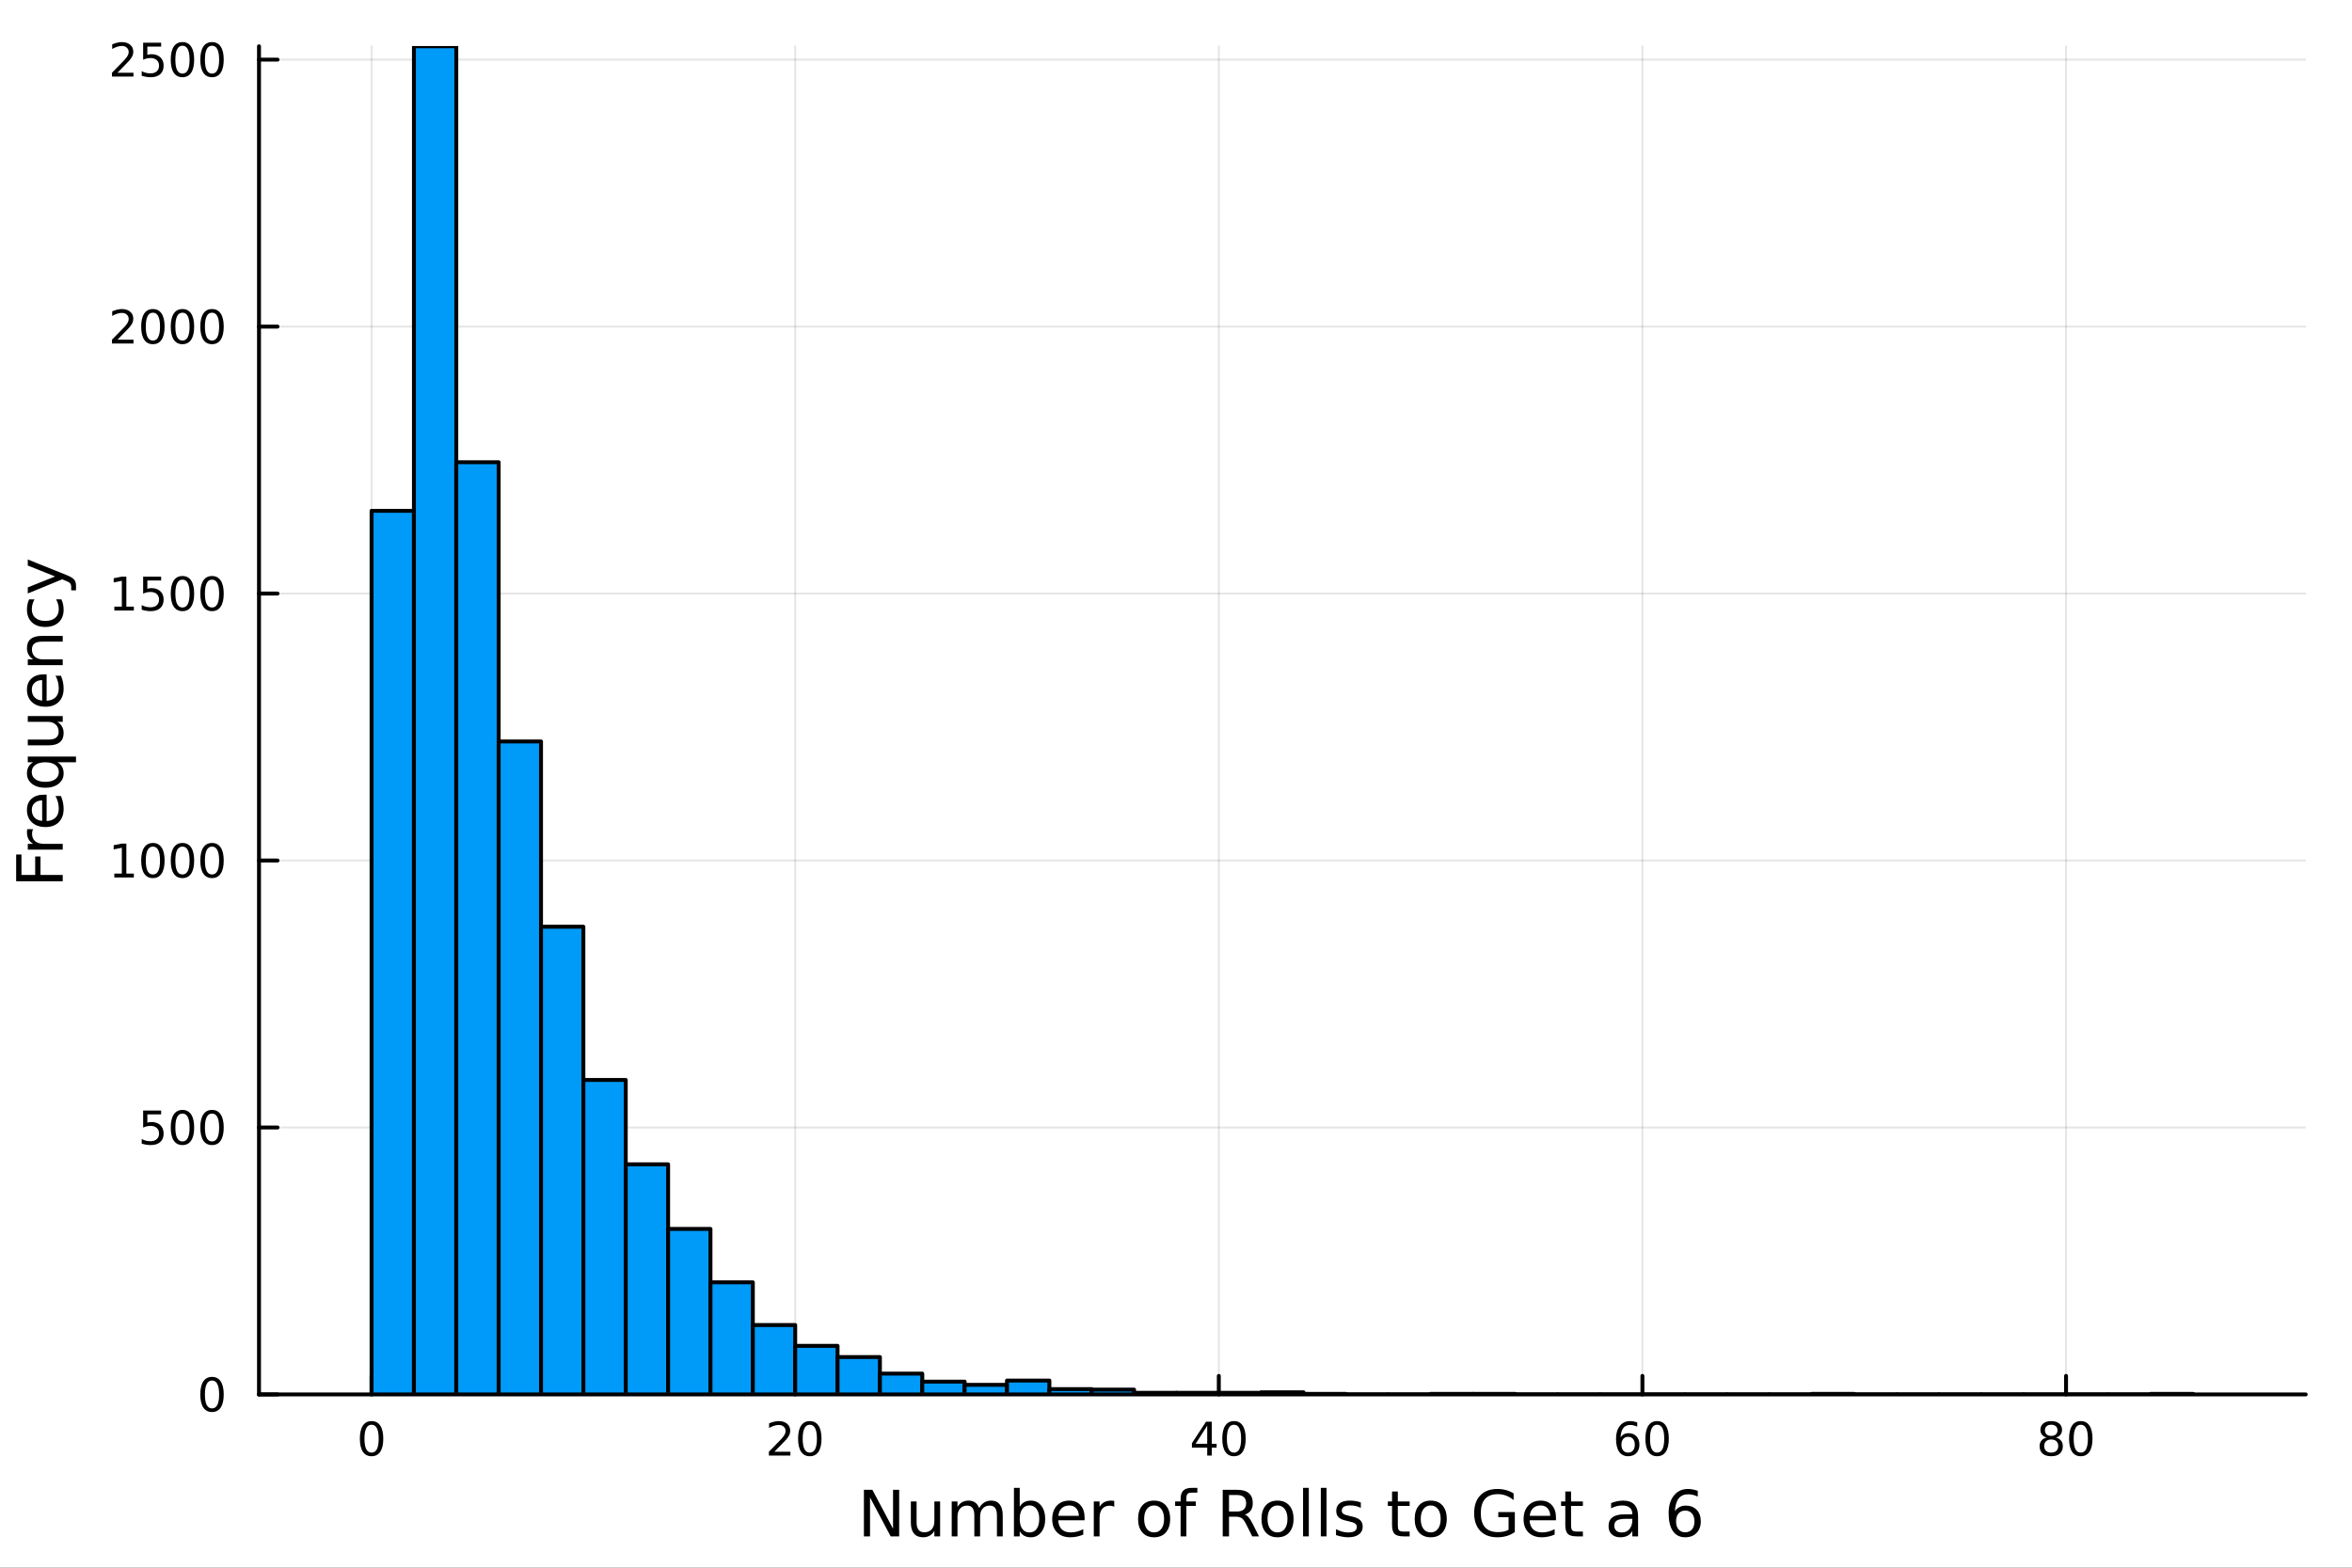 <?xml version="1.0" encoding="utf-8"?>
<svg xmlns="http://www.w3.org/2000/svg" xmlns:xlink="http://www.w3.org/1999/xlink" width="600" height="400" viewBox="0 0 2400 1600">
<rect x="0" y="0" width="2400" height="1600" fill="#333333" stroke="none"/>
<defs>
  <clipPath id="clip830">
    <rect x="0" y="0" width="2400" height="1600"/>
  </clipPath>
</defs>
<path clip-path="url(#clip830)" d="M0 1600 L2400 1600 L2400 0 L0 0  Z" fill="#ffffff" fill-rule="evenodd" fill-opacity="1"/>
<defs>
  <clipPath id="clip831">
    <rect x="480" y="0" width="1681" height="1600"/>
  </clipPath>
</defs>
<path clip-path="url(#clip830)" d="M264.287 1423.18 L2352.76 1423.18 L2352.76 47.244 L264.287 47.244  Z" fill="#ffffff" fill-rule="evenodd" fill-opacity="1"/>
<defs>
  <clipPath id="clip832">
    <rect x="264" y="47" width="2089" height="1377"/>
  </clipPath>
</defs>
<polyline clip-path="url(#clip832)" style="stroke:#000000; stroke-linecap:round; stroke-linejoin:round; stroke-width:2; stroke-opacity:0.1; fill:none" points="379.157,1423.18 379.157,47.244 "/>
<polyline clip-path="url(#clip832)" style="stroke:#000000; stroke-linecap:round; stroke-linejoin:round; stroke-width:2; stroke-opacity:0.1; fill:none" points="811.42,1423.18 811.42,47.244 "/>
<polyline clip-path="url(#clip832)" style="stroke:#000000; stroke-linecap:round; stroke-linejoin:round; stroke-width:2; stroke-opacity:0.1; fill:none" points="1243.68,1423.18 1243.68,47.244 "/>
<polyline clip-path="url(#clip832)" style="stroke:#000000; stroke-linecap:round; stroke-linejoin:round; stroke-width:2; stroke-opacity:0.1; fill:none" points="1675.94,1423.18 1675.94,47.244 "/>
<polyline clip-path="url(#clip832)" style="stroke:#000000; stroke-linecap:round; stroke-linejoin:round; stroke-width:2; stroke-opacity:0.1; fill:none" points="2108.21,1423.18 2108.21,47.244 "/>
<polyline clip-path="url(#clip832)" style="stroke:#000000; stroke-linecap:round; stroke-linejoin:round; stroke-width:2; stroke-opacity:0.1; fill:none" points="264.287,1423.18 2352.76,1423.18 "/>
<polyline clip-path="url(#clip832)" style="stroke:#000000; stroke-linecap:round; stroke-linejoin:round; stroke-width:2; stroke-opacity:0.1; fill:none" points="264.287,1150.72 2352.76,1150.72 "/>
<polyline clip-path="url(#clip832)" style="stroke:#000000; stroke-linecap:round; stroke-linejoin:round; stroke-width:2; stroke-opacity:0.1; fill:none" points="264.287,878.255 2352.76,878.255 "/>
<polyline clip-path="url(#clip832)" style="stroke:#000000; stroke-linecap:round; stroke-linejoin:round; stroke-width:2; stroke-opacity:0.1; fill:none" points="264.287,605.792 2352.76,605.792 "/>
<polyline clip-path="url(#clip832)" style="stroke:#000000; stroke-linecap:round; stroke-linejoin:round; stroke-width:2; stroke-opacity:0.1; fill:none" points="264.287,333.33 2352.76,333.33 "/>
<polyline clip-path="url(#clip832)" style="stroke:#000000; stroke-linecap:round; stroke-linejoin:round; stroke-width:2; stroke-opacity:0.1; fill:none" points="264.287,60.867 2352.76,60.867 "/>
<polyline clip-path="url(#clip830)" style="stroke:#000000; stroke-linecap:round; stroke-linejoin:round; stroke-width:4; stroke-opacity:1; fill:none" points="264.287,1423.18 2352.76,1423.18 "/>
<polyline clip-path="url(#clip830)" style="stroke:#000000; stroke-linecap:round; stroke-linejoin:round; stroke-width:4; stroke-opacity:1; fill:none" points="379.157,1423.18 379.157,1404.28 "/>
<polyline clip-path="url(#clip830)" style="stroke:#000000; stroke-linecap:round; stroke-linejoin:round; stroke-width:4; stroke-opacity:1; fill:none" points="811.42,1423.18 811.42,1404.28 "/>
<polyline clip-path="url(#clip830)" style="stroke:#000000; stroke-linecap:round; stroke-linejoin:round; stroke-width:4; stroke-opacity:1; fill:none" points="1243.68,1423.18 1243.68,1404.28 "/>
<polyline clip-path="url(#clip830)" style="stroke:#000000; stroke-linecap:round; stroke-linejoin:round; stroke-width:4; stroke-opacity:1; fill:none" points="1675.94,1423.18 1675.94,1404.28 "/>
<polyline clip-path="url(#clip830)" style="stroke:#000000; stroke-linecap:round; stroke-linejoin:round; stroke-width:4; stroke-opacity:1; fill:none" points="2108.21,1423.18 2108.21,1404.28 "/>
<path clip-path="url(#clip830)" d="M379.157 1454.1 Q375.546 1454.1 373.717 1457.66 Q371.911 1461.2 371.911 1468.33 Q371.911 1475.44 373.717 1479.01 Q375.546 1482.55 379.157 1482.55 Q382.791 1482.55 384.597 1479.01 Q386.425 1475.44 386.425 1468.33 Q386.425 1461.2 384.597 1457.66 Q382.791 1454.1 379.157 1454.1 M379.157 1450.39 Q384.967 1450.39 388.023 1455 Q391.101 1459.58 391.101 1468.33 Q391.101 1477.06 388.023 1481.67 Q384.967 1486.25 379.157 1486.25 Q373.347 1486.25 370.268 1481.67 Q367.212 1477.06 367.212 1468.33 Q367.212 1459.58 370.268 1455 Q373.347 1450.39 379.157 1450.39 Z" fill="#000000" fill-rule="nonzero" fill-opacity="1" /><path clip-path="url(#clip830)" d="M790.193 1481.64 L806.512 1481.64 L806.512 1485.58 L784.568 1485.58 L784.568 1481.64 Q787.23 1478.89 791.813 1474.26 Q796.42 1469.61 797.6 1468.27 Q799.845 1465.74 800.725 1464.01 Q801.628 1462.25 801.628 1460.56 Q801.628 1457.8 799.683 1456.07 Q797.762 1454.33 794.66 1454.33 Q792.461 1454.33 790.008 1455.09 Q787.577 1455.86 784.799 1457.41 L784.799 1452.69 Q787.623 1451.55 790.077 1450.97 Q792.531 1450.39 794.568 1450.39 Q799.938 1450.39 803.133 1453.08 Q806.327 1455.77 806.327 1460.26 Q806.327 1462.39 805.517 1464.31 Q804.73 1466.2 802.623 1468.8 Q802.045 1469.47 798.943 1472.69 Q795.841 1475.88 790.193 1481.64 Z" fill="#000000" fill-rule="nonzero" fill-opacity="1" /><path clip-path="url(#clip830)" d="M826.327 1454.1 Q822.716 1454.1 820.887 1457.66 Q819.082 1461.2 819.082 1468.33 Q819.082 1475.44 820.887 1479.01 Q822.716 1482.55 826.327 1482.55 Q829.961 1482.55 831.767 1479.01 Q833.595 1475.44 833.595 1468.33 Q833.595 1461.2 831.767 1457.66 Q829.961 1454.1 826.327 1454.1 M826.327 1450.39 Q832.137 1450.39 835.193 1455 Q838.271 1459.58 838.271 1468.33 Q838.271 1477.06 835.193 1481.67 Q832.137 1486.25 826.327 1486.25 Q820.517 1486.25 817.438 1481.67 Q814.382 1477.06 814.382 1468.33 Q814.382 1459.58 817.438 1455 Q820.517 1450.39 826.327 1450.39 Z" fill="#000000" fill-rule="nonzero" fill-opacity="1" /><path clip-path="url(#clip830)" d="M1231.85 1455.09 L1220.05 1473.54 L1231.85 1473.54 L1231.85 1455.09 M1230.63 1451.02 L1236.51 1451.02 L1236.51 1473.54 L1241.44 1473.54 L1241.44 1477.43 L1236.51 1477.43 L1236.51 1485.58 L1231.85 1485.58 L1231.85 1477.43 L1216.25 1477.43 L1216.25 1472.92 L1230.63 1451.02 Z" fill="#000000" fill-rule="nonzero" fill-opacity="1" /><path clip-path="url(#clip830)" d="M1259.17 1454.1 Q1255.56 1454.1 1253.73 1457.66 Q1251.92 1461.2 1251.92 1468.33 Q1251.92 1475.44 1253.73 1479.01 Q1255.56 1482.55 1259.17 1482.55 Q1262.8 1482.55 1264.61 1479.01 Q1266.44 1475.44 1266.44 1468.33 Q1266.44 1461.2 1264.61 1457.66 Q1262.8 1454.1 1259.17 1454.1 M1259.17 1450.39 Q1264.98 1450.39 1268.03 1455 Q1271.11 1459.58 1271.11 1468.33 Q1271.11 1477.06 1268.03 1481.67 Q1264.98 1486.25 1259.17 1486.25 Q1253.36 1486.25 1250.28 1481.67 Q1247.22 1477.06 1247.22 1468.33 Q1247.22 1459.58 1250.28 1455 Q1253.36 1450.39 1259.17 1450.39 Z" fill="#000000" fill-rule="nonzero" fill-opacity="1" /><path clip-path="url(#clip830)" d="M1661.35 1466.44 Q1658.2 1466.44 1656.35 1468.59 Q1654.52 1470.74 1654.52 1474.49 Q1654.52 1478.22 1656.35 1480.39 Q1658.2 1482.55 1661.35 1482.55 Q1664.5 1482.55 1666.33 1480.39 Q1668.18 1478.22 1668.18 1474.49 Q1668.18 1470.74 1666.33 1468.59 Q1664.5 1466.44 1661.35 1466.44 M1670.63 1451.78 L1670.63 1456.04 Q1668.87 1455.21 1667.07 1454.77 Q1665.29 1454.33 1663.53 1454.33 Q1658.9 1454.33 1656.44 1457.45 Q1654.01 1460.58 1653.66 1466.9 Q1655.03 1464.89 1657.09 1463.82 Q1659.15 1462.73 1661.63 1462.73 Q1666.84 1462.73 1669.85 1465.9 Q1672.88 1469.05 1672.88 1474.49 Q1672.88 1479.82 1669.73 1483.03 Q1666.58 1486.25 1661.35 1486.25 Q1655.35 1486.25 1652.18 1481.67 Q1649.01 1477.06 1649.01 1468.33 Q1649.01 1460.14 1652.9 1455.28 Q1656.79 1450.39 1663.34 1450.39 Q1665.1 1450.39 1666.88 1450.74 Q1668.69 1451.09 1670.63 1451.78 Z" fill="#000000" fill-rule="nonzero" fill-opacity="1" /><path clip-path="url(#clip830)" d="M1690.93 1454.1 Q1687.32 1454.1 1685.49 1457.66 Q1683.69 1461.2 1683.69 1468.33 Q1683.69 1475.44 1685.49 1479.01 Q1687.32 1482.55 1690.93 1482.55 Q1694.57 1482.55 1696.37 1479.01 Q1698.2 1475.44 1698.2 1468.33 Q1698.2 1461.2 1696.37 1457.66 Q1694.57 1454.1 1690.93 1454.1 M1690.93 1450.39 Q1696.74 1450.39 1699.8 1455 Q1702.88 1459.58 1702.88 1468.33 Q1702.88 1477.06 1699.8 1481.67 Q1696.74 1486.25 1690.93 1486.25 Q1685.12 1486.25 1682.04 1481.67 Q1678.99 1477.06 1678.99 1468.33 Q1678.99 1459.58 1682.04 1455 Q1685.12 1450.39 1690.93 1450.39 Z" fill="#000000" fill-rule="nonzero" fill-opacity="1" /><path clip-path="url(#clip830)" d="M2093.08 1469.17 Q2089.75 1469.17 2087.83 1470.95 Q2085.93 1472.73 2085.93 1475.86 Q2085.93 1478.98 2087.83 1480.77 Q2089.75 1482.55 2093.08 1482.55 Q2096.41 1482.55 2098.33 1480.77 Q2100.26 1478.96 2100.26 1475.86 Q2100.26 1472.73 2098.33 1470.95 Q2096.44 1469.17 2093.08 1469.17 M2088.4 1467.18 Q2085.4 1466.44 2083.71 1464.38 Q2082.04 1462.32 2082.04 1459.35 Q2082.04 1455.21 2084.98 1452.8 Q2087.94 1450.39 2093.08 1450.39 Q2098.24 1450.39 2101.18 1452.8 Q2104.12 1455.21 2104.12 1459.35 Q2104.12 1462.32 2102.43 1464.38 Q2100.77 1466.44 2097.78 1467.18 Q2101.16 1467.96 2103.03 1470.26 Q2104.93 1472.55 2104.93 1475.86 Q2104.93 1480.88 2101.85 1483.57 Q2098.8 1486.25 2093.08 1486.25 Q2087.36 1486.25 2084.28 1483.57 Q2081.23 1480.88 2081.23 1475.86 Q2081.23 1472.55 2083.13 1470.26 Q2085.02 1467.96 2088.4 1467.18 M2086.69 1459.79 Q2086.69 1462.48 2088.36 1463.98 Q2090.05 1465.49 2093.08 1465.49 Q2096.09 1465.49 2097.78 1463.98 Q2099.49 1462.48 2099.49 1459.79 Q2099.49 1457.11 2097.78 1455.6 Q2096.09 1454.1 2093.08 1454.1 Q2090.05 1454.1 2088.36 1455.6 Q2086.69 1457.11 2086.69 1459.79 Z" fill="#000000" fill-rule="nonzero" fill-opacity="1" /><path clip-path="url(#clip830)" d="M2123.24 1454.1 Q2119.63 1454.1 2117.8 1457.66 Q2116 1461.2 2116 1468.33 Q2116 1475.44 2117.8 1479.01 Q2119.63 1482.55 2123.24 1482.55 Q2126.88 1482.55 2128.68 1479.01 Q2130.51 1475.44 2130.51 1468.33 Q2130.51 1461.2 2128.68 1457.66 Q2126.88 1454.1 2123.24 1454.1 M2123.24 1450.39 Q2129.05 1450.39 2132.11 1455 Q2135.19 1459.58 2135.19 1468.33 Q2135.19 1477.06 2132.11 1481.67 Q2129.05 1486.25 2123.24 1486.25 Q2117.43 1486.25 2114.35 1481.67 Q2111.3 1477.06 2111.3 1468.33 Q2111.3 1459.58 2114.35 1455 Q2117.43 1450.39 2123.24 1450.39 Z" fill="#000000" fill-rule="nonzero" fill-opacity="1" /><path clip-path="url(#clip830)" d="M881.542 1520.52 L890.199 1520.52 L911.27 1560.28 L911.27 1520.52 L917.508 1520.52 L917.508 1568.04 L908.851 1568.04 L887.78 1528.29 L887.78 1568.04 L881.542 1568.04 L881.542 1520.52 Z" fill="#000000" fill-rule="nonzero" fill-opacity="1" /><path clip-path="url(#clip830)" d="M929.444 1553.98 L929.444 1532.4 L935.3 1532.4 L935.3 1553.75 Q935.3 1558.81 937.274 1561.36 Q939.247 1563.87 943.194 1563.87 Q947.936 1563.87 950.673 1560.85 Q953.442 1557.83 953.442 1552.61 L953.442 1532.4 L959.299 1532.4 L959.299 1568.04 L953.442 1568.04 L953.442 1562.57 Q951.31 1565.82 948.477 1567.41 Q945.676 1568.97 941.952 1568.97 Q935.809 1568.97 932.627 1565.15 Q929.444 1561.33 929.444 1553.98 M944.18 1531.54 L944.18 1531.54 Z" fill="#000000" fill-rule="nonzero" fill-opacity="1" /><path clip-path="url(#clip830)" d="M999.116 1539.24 Q1001.31 1535.29 1004.37 1533.41 Q1007.42 1531.54 1011.56 1531.54 Q1017.13 1531.54 1020.16 1535.45 Q1023.18 1539.33 1023.18 1546.53 L1023.18 1568.04 L1017.29 1568.04 L1017.29 1546.72 Q1017.29 1541.59 1015.48 1539.11 Q1013.66 1536.63 1009.94 1536.63 Q1005.39 1536.63 1002.74 1539.65 Q1000.1 1542.68 1000.1 1547.9 L1000.1 1568.04 L994.215 1568.04 L994.215 1546.72 Q994.215 1541.56 992.401 1539.11 Q990.586 1536.63 986.799 1536.63 Q982.311 1536.63 979.669 1539.68 Q977.027 1542.71 977.027 1547.9 L977.027 1568.04 L971.139 1568.04 L971.139 1532.4 L977.027 1532.4 L977.027 1537.93 Q979.033 1534.66 981.834 1533.1 Q984.634 1531.54 988.486 1531.54 Q992.369 1531.54 995.074 1533.51 Q997.811 1535.48 999.116 1539.24 Z" fill="#000000" fill-rule="nonzero" fill-opacity="1" /><path clip-path="url(#clip830)" d="M1060.45 1550.25 Q1060.45 1543.79 1057.78 1540.13 Q1055.13 1536.44 1050.49 1536.44 Q1045.84 1536.44 1043.17 1540.13 Q1040.53 1543.79 1040.53 1550.25 Q1040.53 1556.71 1043.17 1560.4 Q1045.84 1564.07 1050.49 1564.07 Q1055.13 1564.07 1057.78 1560.4 Q1060.45 1556.71 1060.45 1550.25 M1040.53 1537.81 Q1042.37 1534.62 1045.17 1533.1 Q1048.01 1531.54 1051.92 1531.54 Q1058.41 1531.54 1062.46 1536.69 Q1066.53 1541.85 1066.53 1550.25 Q1066.53 1558.65 1062.46 1563.81 Q1058.41 1568.97 1051.92 1568.97 Q1048.01 1568.97 1045.17 1567.44 Q1042.37 1565.88 1040.53 1562.7 L1040.53 1568.04 L1034.64 1568.04 L1034.64 1518.52 L1040.53 1518.52 L1040.53 1537.81 Z" fill="#000000" fill-rule="nonzero" fill-opacity="1" /><path clip-path="url(#clip830)" d="M1106.73 1548.76 L1106.73 1551.62 L1079.8 1551.62 Q1080.18 1557.67 1083.43 1560.85 Q1086.71 1564 1092.53 1564 Q1095.91 1564 1099.06 1563.17 Q1102.24 1562.35 1105.36 1560.69 L1105.36 1566.23 Q1102.21 1567.57 1098.9 1568.27 Q1095.59 1568.97 1092.18 1568.97 Q1083.65 1568.97 1078.66 1564 Q1073.69 1559.04 1073.69 1550.57 Q1073.69 1541.82 1078.4 1536.69 Q1083.14 1531.54 1091.16 1531.54 Q1098.36 1531.54 1102.53 1536.18 Q1106.73 1540.8 1106.73 1548.76 M1100.87 1547.04 Q1100.81 1542.23 1098.17 1539.37 Q1095.56 1536.5 1091.23 1536.5 Q1086.33 1536.5 1083.37 1539.27 Q1080.44 1542.04 1079.99 1547.07 L1100.87 1547.04 Z" fill="#000000" fill-rule="nonzero" fill-opacity="1" /><path clip-path="url(#clip830)" d="M1137 1537.87 Q1136.01 1537.3 1134.83 1537.04 Q1133.69 1536.76 1132.29 1536.76 Q1127.32 1536.76 1124.65 1540 Q1122.01 1543.22 1122.01 1549.27 L1122.01 1568.04 L1116.12 1568.04 L1116.12 1532.4 L1122.01 1532.4 L1122.01 1537.93 Q1123.85 1534.69 1126.81 1533.13 Q1129.77 1531.54 1134.01 1531.54 Q1134.61 1531.54 1135.34 1531.63 Q1136.07 1531.7 1136.97 1531.85 L1137 1537.87 Z" fill="#000000" fill-rule="nonzero" fill-opacity="1" /><path clip-path="url(#clip830)" d="M1177.67 1536.5 Q1172.96 1536.5 1170.23 1540.19 Q1167.49 1543.85 1167.49 1550.25 Q1167.49 1556.65 1170.19 1560.34 Q1172.93 1564 1177.67 1564 Q1182.35 1564 1185.09 1560.31 Q1187.83 1556.62 1187.83 1550.25 Q1187.83 1543.92 1185.09 1540.23 Q1182.35 1536.5 1177.67 1536.5 M1177.67 1531.54 Q1185.31 1531.54 1189.67 1536.5 Q1194.03 1541.47 1194.03 1550.25 Q1194.03 1559 1189.67 1564 Q1185.31 1568.97 1177.67 1568.97 Q1170 1568.97 1165.64 1564 Q1161.31 1559 1161.31 1550.25 Q1161.31 1541.47 1165.64 1536.5 Q1170 1531.54 1177.67 1531.54 Z" fill="#000000" fill-rule="nonzero" fill-opacity="1" /><path clip-path="url(#clip830)" d="M1221.79 1518.52 L1221.79 1523.39 L1216.19 1523.39 Q1213.04 1523.39 1211.79 1524.66 Q1210.59 1525.93 1210.59 1529.24 L1210.59 1532.4 L1220.23 1532.4 L1220.23 1536.95 L1210.59 1536.95 L1210.59 1568.04 L1204.7 1568.04 L1204.7 1536.95 L1199.1 1536.95 L1199.1 1532.4 L1204.7 1532.4 L1204.7 1529.91 Q1204.7 1523.96 1207.47 1521.26 Q1210.24 1518.52 1216.25 1518.52 L1221.79 1518.52 Z" fill="#000000" fill-rule="nonzero" fill-opacity="1" /><path clip-path="url(#clip830)" d="M1270.2 1545.76 Q1272.27 1546.46 1274.21 1548.76 Q1276.18 1551.05 1278.16 1555.06 L1284.68 1568.04 L1277.78 1568.04 L1271.7 1555.85 Q1269.34 1551.08 1267.11 1549.52 Q1264.92 1547.96 1261.1 1547.96 L1254.09 1547.96 L1254.09 1568.04 L1247.67 1568.04 L1247.67 1520.52 L1262.18 1520.52 Q1270.33 1520.52 1274.34 1523.93 Q1278.35 1527.34 1278.35 1534.21 Q1278.35 1538.7 1276.25 1541.66 Q1274.18 1544.62 1270.2 1545.76 M1254.09 1525.81 L1254.09 1542.68 L1262.18 1542.68 Q1266.83 1542.68 1269.18 1540.54 Q1271.57 1538.38 1271.57 1534.21 Q1271.57 1530.04 1269.18 1527.94 Q1266.83 1525.81 1262.18 1525.81 L1254.09 1525.81 Z" fill="#000000" fill-rule="nonzero" fill-opacity="1" /><path clip-path="url(#clip830)" d="M1303.59 1536.5 Q1298.88 1536.5 1296.14 1540.19 Q1293.4 1543.85 1293.4 1550.25 Q1293.4 1556.65 1296.11 1560.34 Q1298.85 1564 1303.59 1564 Q1308.27 1564 1311 1560.31 Q1313.74 1556.62 1313.74 1550.25 Q1313.74 1543.92 1311 1540.23 Q1308.27 1536.5 1303.59 1536.5 M1303.59 1531.54 Q1311.23 1531.54 1315.59 1536.5 Q1319.95 1541.47 1319.95 1550.25 Q1319.95 1559 1315.59 1564 Q1311.23 1568.97 1303.59 1568.97 Q1295.92 1568.97 1291.56 1564 Q1287.23 1559 1287.23 1550.25 Q1287.23 1541.47 1291.56 1536.5 Q1295.92 1531.54 1303.59 1531.54 Z" fill="#000000" fill-rule="nonzero" fill-opacity="1" /><path clip-path="url(#clip830)" d="M1329.66 1518.52 L1335.51 1518.52 L1335.51 1568.04 L1329.66 1568.04 L1329.66 1518.52 Z" fill="#000000" fill-rule="nonzero" fill-opacity="1" /><path clip-path="url(#clip830)" d="M1347.77 1518.52 L1353.62 1518.52 L1353.62 1568.04 L1347.77 1568.04 L1347.77 1518.52 Z" fill="#000000" fill-rule="nonzero" fill-opacity="1" /><path clip-path="url(#clip830)" d="M1388.6 1533.45 L1388.6 1538.98 Q1386.12 1537.71 1383.45 1537.07 Q1380.77 1536.44 1377.91 1536.44 Q1373.55 1536.44 1371.35 1537.77 Q1369.19 1539.11 1369.19 1541.79 Q1369.19 1543.82 1370.75 1545 Q1372.31 1546.15 1377.02 1547.2 L1379.02 1547.64 Q1385.26 1548.98 1387.87 1551.43 Q1390.51 1553.85 1390.51 1558.21 Q1390.51 1563.17 1386.57 1566.07 Q1382.65 1568.97 1375.78 1568.97 Q1372.91 1568.97 1369.79 1568.39 Q1366.7 1567.85 1363.27 1566.74 L1363.27 1560.69 Q1366.51 1562.38 1369.66 1563.24 Q1372.82 1564.07 1375.9 1564.07 Q1380.04 1564.07 1382.27 1562.66 Q1384.5 1561.23 1384.5 1558.65 Q1384.5 1556.27 1382.87 1554.99 Q1381.28 1553.72 1375.84 1552.54 L1373.8 1552.07 Q1368.36 1550.92 1365.94 1548.56 Q1363.52 1546.18 1363.52 1542.04 Q1363.52 1537.01 1367.09 1534.27 Q1370.65 1531.54 1377.21 1531.54 Q1380.45 1531.54 1383.32 1532.01 Q1386.18 1532.49 1388.6 1533.45 Z" fill="#000000" fill-rule="nonzero" fill-opacity="1" /><path clip-path="url(#clip830)" d="M1426.35 1522.27 L1426.35 1532.4 L1438.41 1532.4 L1438.41 1536.95 L1426.35 1536.95 L1426.35 1556.3 Q1426.35 1560.66 1427.53 1561.9 Q1428.74 1563.14 1432.4 1563.14 L1438.41 1563.14 L1438.41 1568.04 L1432.4 1568.04 Q1425.62 1568.04 1423.04 1565.53 Q1420.46 1562.98 1420.46 1556.3 L1420.46 1536.95 L1416.17 1536.95 L1416.17 1532.4 L1420.46 1532.4 L1420.46 1522.27 L1426.35 1522.27 Z" fill="#000000" fill-rule="nonzero" fill-opacity="1" /><path clip-path="url(#clip830)" d="M1459.93 1536.5 Q1455.22 1536.5 1452.48 1540.19 Q1449.74 1543.85 1449.74 1550.25 Q1449.74 1556.65 1452.45 1560.34 Q1455.19 1564 1459.93 1564 Q1464.61 1564 1467.35 1560.31 Q1470.08 1556.62 1470.08 1550.25 Q1470.08 1543.92 1467.35 1540.23 Q1464.61 1536.5 1459.93 1536.5 M1459.93 1531.54 Q1467.57 1531.54 1471.93 1536.5 Q1476.29 1541.47 1476.29 1550.25 Q1476.29 1559 1471.93 1564 Q1467.57 1568.97 1459.93 1568.97 Q1452.26 1568.97 1447.9 1564 Q1443.57 1559 1443.57 1550.25 Q1443.57 1541.47 1447.9 1536.5 Q1452.26 1531.54 1459.93 1531.54 Z" fill="#000000" fill-rule="nonzero" fill-opacity="1" /><path clip-path="url(#clip830)" d="M1539.37 1561.26 L1539.37 1548.5 L1528.87 1548.5 L1528.87 1543.22 L1545.74 1543.22 L1545.74 1563.62 Q1542.02 1566.26 1537.53 1567.63 Q1533.04 1568.97 1527.95 1568.97 Q1516.81 1568.97 1510.51 1562.47 Q1504.24 1555.95 1504.24 1544.33 Q1504.24 1532.68 1510.51 1526.19 Q1516.81 1519.66 1527.95 1519.66 Q1532.59 1519.66 1536.76 1520.81 Q1540.97 1521.96 1544.5 1524.18 L1544.5 1531.03 Q1540.93 1528 1536.92 1526.48 Q1532.91 1524.95 1528.49 1524.95 Q1519.77 1524.95 1515.38 1529.82 Q1511.01 1534.69 1511.01 1544.33 Q1511.01 1553.94 1515.38 1558.81 Q1519.77 1563.68 1528.49 1563.68 Q1531.89 1563.68 1534.57 1563.11 Q1537.24 1562.51 1539.37 1561.26 Z" fill="#000000" fill-rule="nonzero" fill-opacity="1" /><path clip-path="url(#clip830)" d="M1587.72 1548.76 L1587.72 1551.62 L1560.79 1551.62 Q1561.18 1557.67 1564.42 1560.85 Q1567.7 1564 1573.53 1564 Q1576.9 1564 1580.05 1563.17 Q1583.23 1562.35 1586.35 1560.69 L1586.35 1566.23 Q1583.2 1567.57 1579.89 1568.27 Q1576.58 1568.97 1573.18 1568.97 Q1564.65 1568.97 1559.65 1564 Q1554.68 1559.04 1554.68 1550.57 Q1554.68 1541.82 1559.39 1536.69 Q1564.14 1531.54 1572.16 1531.54 Q1579.35 1531.54 1583.52 1536.18 Q1587.72 1540.8 1587.72 1548.76 M1581.87 1547.04 Q1581.8 1542.23 1579.16 1539.37 Q1576.55 1536.5 1572.22 1536.5 Q1567.32 1536.5 1564.36 1539.27 Q1561.43 1542.04 1560.99 1547.07 L1581.87 1547.04 Z" fill="#000000" fill-rule="nonzero" fill-opacity="1" /><path clip-path="url(#clip830)" d="M1603.13 1522.27 L1603.13 1532.4 L1615.19 1532.4 L1615.19 1536.95 L1603.13 1536.95 L1603.13 1556.3 Q1603.13 1560.66 1604.3 1561.9 Q1605.51 1563.14 1609.17 1563.14 L1615.19 1563.14 L1615.19 1568.04 L1609.17 1568.04 Q1602.39 1568.04 1599.82 1565.53 Q1597.24 1562.98 1597.24 1556.3 L1597.24 1536.95 L1592.94 1536.95 L1592.94 1532.4 L1597.24 1532.4 L1597.24 1522.27 L1603.13 1522.27 Z" fill="#000000" fill-rule="nonzero" fill-opacity="1" /><path clip-path="url(#clip830)" d="M1659.81 1550.12 Q1652.72 1550.12 1649.98 1551.75 Q1647.24 1553.37 1647.24 1557.29 Q1647.24 1560.4 1649.28 1562.25 Q1651.35 1564.07 1654.88 1564.07 Q1659.75 1564.07 1662.68 1560.63 Q1665.64 1557.16 1665.64 1551.43 L1665.64 1550.12 L1659.81 1550.12 M1671.49 1547.71 L1671.49 1568.04 L1665.64 1568.04 L1665.64 1562.63 Q1663.63 1565.88 1660.64 1567.44 Q1657.65 1568.97 1653.32 1568.97 Q1647.85 1568.97 1644.6 1565.91 Q1641.38 1562.82 1641.38 1557.67 Q1641.38 1551.65 1645.39 1548.6 Q1649.44 1545.54 1657.43 1545.54 L1665.64 1545.54 L1665.64 1544.97 Q1665.64 1540.93 1662.96 1538.73 Q1660.32 1536.5 1655.52 1536.5 Q1652.46 1536.5 1649.56 1537.23 Q1646.67 1537.97 1643.99 1539.43 L1643.99 1534.02 Q1647.21 1532.78 1650.23 1532.17 Q1653.26 1531.54 1656.12 1531.54 Q1663.86 1531.54 1667.67 1535.55 Q1671.49 1539.56 1671.49 1547.71 Z" fill="#000000" fill-rule="nonzero" fill-opacity="1" /><path clip-path="url(#clip830)" d="M1719.65 1541.72 Q1715.32 1541.72 1712.78 1544.68 Q1710.26 1547.64 1710.26 1552.8 Q1710.26 1557.92 1712.78 1560.91 Q1715.32 1563.87 1719.65 1563.87 Q1723.98 1563.87 1726.49 1560.91 Q1729.04 1557.92 1729.04 1552.8 Q1729.04 1547.64 1726.49 1544.68 Q1723.98 1541.72 1719.65 1541.72 M1732.41 1521.57 L1732.41 1527.43 Q1730 1526.28 1727.51 1525.68 Q1725.06 1525.08 1722.64 1525.08 Q1716.28 1525.08 1712.9 1529.37 Q1709.56 1533.67 1709.08 1542.36 Q1710.96 1539.59 1713.79 1538.13 Q1716.63 1536.63 1720.03 1536.63 Q1727.19 1536.63 1731.33 1540.99 Q1735.5 1545.32 1735.5 1552.8 Q1735.5 1560.12 1731.17 1564.54 Q1726.84 1568.97 1719.65 1568.97 Q1711.41 1568.97 1707.05 1562.66 Q1702.69 1556.33 1702.69 1544.33 Q1702.69 1533.06 1708.03 1526.38 Q1713.38 1519.66 1722.39 1519.66 Q1724.81 1519.66 1727.26 1520.14 Q1729.74 1520.62 1732.41 1521.57 Z" fill="#000000" fill-rule="nonzero" fill-opacity="1" /><polyline clip-path="url(#clip830)" style="stroke:#000000; stroke-linecap:round; stroke-linejoin:round; stroke-width:4; stroke-opacity:1; fill:none" points="264.287,1423.18 264.287,47.244 "/>
<polyline clip-path="url(#clip830)" style="stroke:#000000; stroke-linecap:round; stroke-linejoin:round; stroke-width:4; stroke-opacity:1; fill:none" points="264.287,1423.18 283.185,1423.18 "/>
<polyline clip-path="url(#clip830)" style="stroke:#000000; stroke-linecap:round; stroke-linejoin:round; stroke-width:4; stroke-opacity:1; fill:none" points="264.287,1150.72 283.185,1150.72 "/>
<polyline clip-path="url(#clip830)" style="stroke:#000000; stroke-linecap:round; stroke-linejoin:round; stroke-width:4; stroke-opacity:1; fill:none" points="264.287,878.255 283.185,878.255 "/>
<polyline clip-path="url(#clip830)" style="stroke:#000000; stroke-linecap:round; stroke-linejoin:round; stroke-width:4; stroke-opacity:1; fill:none" points="264.287,605.792 283.185,605.792 "/>
<polyline clip-path="url(#clip830)" style="stroke:#000000; stroke-linecap:round; stroke-linejoin:round; stroke-width:4; stroke-opacity:1; fill:none" points="264.287,333.33 283.185,333.33 "/>
<polyline clip-path="url(#clip830)" style="stroke:#000000; stroke-linecap:round; stroke-linejoin:round; stroke-width:4; stroke-opacity:1; fill:none" points="264.287,60.867 283.185,60.867 "/>
<path clip-path="url(#clip830)" d="M216.343 1408.98 Q212.732 1408.98 210.903 1412.54 Q209.098 1416.08 209.098 1423.21 Q209.098 1430.32 210.903 1433.89 Q212.732 1437.43 216.343 1437.43 Q219.977 1437.43 221.783 1433.89 Q223.611 1430.32 223.611 1423.21 Q223.611 1416.08 221.783 1412.54 Q219.977 1408.98 216.343 1408.98 M216.343 1405.27 Q222.153 1405.27 225.209 1409.88 Q228.287 1414.46 228.287 1423.21 Q228.287 1431.94 225.209 1436.55 Q222.153 1441.13 216.343 1441.13 Q210.533 1441.13 207.454 1436.55 Q204.399 1431.94 204.399 1423.21 Q204.399 1414.46 207.454 1409.88 Q210.533 1405.27 216.343 1405.27 Z" fill="#000000" fill-rule="nonzero" fill-opacity="1" /><path clip-path="url(#clip830)" d="M146.066 1133.44 L164.422 1133.44 L164.422 1137.37 L150.348 1137.37 L150.348 1145.84 Q151.366 1145.5 152.385 1145.34 Q153.403 1145.15 154.422 1145.15 Q160.209 1145.15 163.589 1148.32 Q166.968 1151.49 166.968 1156.91 Q166.968 1162.49 163.496 1165.59 Q160.024 1168.67 153.704 1168.67 Q151.528 1168.67 149.26 1168.3 Q147.015 1167.93 144.607 1167.19 L144.607 1162.49 Q146.691 1163.62 148.913 1164.18 Q151.135 1164.73 153.612 1164.73 Q157.616 1164.73 159.954 1162.63 Q162.292 1160.52 162.292 1156.91 Q162.292 1153.3 159.954 1151.19 Q157.616 1149.09 153.612 1149.09 Q151.737 1149.09 149.862 1149.5 Q148.01 1149.92 146.066 1150.8 L146.066 1133.44 Z" fill="#000000" fill-rule="nonzero" fill-opacity="1" /><path clip-path="url(#clip830)" d="M186.181 1136.52 Q182.57 1136.52 180.741 1140.08 Q178.936 1143.62 178.936 1150.75 Q178.936 1157.86 180.741 1161.42 Q182.57 1164.96 186.181 1164.96 Q189.815 1164.96 191.621 1161.42 Q193.45 1157.86 193.45 1150.75 Q193.45 1143.62 191.621 1140.08 Q189.815 1136.52 186.181 1136.52 M186.181 1132.81 Q191.991 1132.81 195.047 1137.42 Q198.125 1142 198.125 1150.75 Q198.125 1159.48 195.047 1164.09 Q191.991 1168.67 186.181 1168.67 Q180.371 1168.67 177.292 1164.09 Q174.237 1159.48 174.237 1150.75 Q174.237 1142 177.292 1137.42 Q180.371 1132.81 186.181 1132.81 Z" fill="#000000" fill-rule="nonzero" fill-opacity="1" /><path clip-path="url(#clip830)" d="M216.343 1136.52 Q212.732 1136.52 210.903 1140.08 Q209.098 1143.62 209.098 1150.75 Q209.098 1157.86 210.903 1161.42 Q212.732 1164.96 216.343 1164.96 Q219.977 1164.96 221.783 1161.42 Q223.611 1157.86 223.611 1150.75 Q223.611 1143.62 221.783 1140.08 Q219.977 1136.52 216.343 1136.52 M216.343 1132.81 Q222.153 1132.81 225.209 1137.42 Q228.287 1142 228.287 1150.75 Q228.287 1159.48 225.209 1164.09 Q222.153 1168.67 216.343 1168.67 Q210.533 1168.67 207.454 1164.09 Q204.399 1159.48 204.399 1150.75 Q204.399 1142 207.454 1137.42 Q210.533 1132.81 216.343 1132.81 Z" fill="#000000" fill-rule="nonzero" fill-opacity="1" /><path clip-path="url(#clip830)" d="M116.668 891.6 L124.306 891.6 L124.306 865.234 L115.996 866.901 L115.996 862.641 L124.26 860.975 L128.936 860.975 L128.936 891.6 L136.575 891.6 L136.575 895.535 L116.668 895.535 L116.668 891.6 Z" fill="#000000" fill-rule="nonzero" fill-opacity="1" /><path clip-path="url(#clip830)" d="M156.019 864.053 Q152.408 864.053 150.579 867.618 Q148.774 871.16 148.774 878.29 Q148.774 885.396 150.579 888.961 Q152.408 892.502 156.019 892.502 Q159.653 892.502 161.459 888.961 Q163.288 885.396 163.288 878.29 Q163.288 871.16 161.459 867.618 Q159.653 864.053 156.019 864.053 M156.019 860.35 Q161.829 860.35 164.885 864.956 Q167.964 869.54 167.964 878.29 Q167.964 887.016 164.885 891.623 Q161.829 896.206 156.019 896.206 Q150.209 896.206 147.13 891.623 Q144.075 887.016 144.075 878.29 Q144.075 869.54 147.13 864.956 Q150.209 860.35 156.019 860.35 Z" fill="#000000" fill-rule="nonzero" fill-opacity="1" /><path clip-path="url(#clip830)" d="M186.181 864.053 Q182.57 864.053 180.741 867.618 Q178.936 871.16 178.936 878.29 Q178.936 885.396 180.741 888.961 Q182.57 892.502 186.181 892.502 Q189.815 892.502 191.621 888.961 Q193.45 885.396 193.45 878.29 Q193.45 871.16 191.621 867.618 Q189.815 864.053 186.181 864.053 M186.181 860.35 Q191.991 860.35 195.047 864.956 Q198.125 869.54 198.125 878.29 Q198.125 887.016 195.047 891.623 Q191.991 896.206 186.181 896.206 Q180.371 896.206 177.292 891.623 Q174.237 887.016 174.237 878.29 Q174.237 869.54 177.292 864.956 Q180.371 860.35 186.181 860.35 Z" fill="#000000" fill-rule="nonzero" fill-opacity="1" /><path clip-path="url(#clip830)" d="M216.343 864.053 Q212.732 864.053 210.903 867.618 Q209.098 871.16 209.098 878.29 Q209.098 885.396 210.903 888.961 Q212.732 892.502 216.343 892.502 Q219.977 892.502 221.783 888.961 Q223.611 885.396 223.611 878.29 Q223.611 871.16 221.783 867.618 Q219.977 864.053 216.343 864.053 M216.343 860.35 Q222.153 860.35 225.209 864.956 Q228.287 869.54 228.287 878.29 Q228.287 887.016 225.209 891.623 Q222.153 896.206 216.343 896.206 Q210.533 896.206 207.454 891.623 Q204.399 887.016 204.399 878.29 Q204.399 869.54 207.454 864.956 Q210.533 860.35 216.343 860.35 Z" fill="#000000" fill-rule="nonzero" fill-opacity="1" /><path clip-path="url(#clip830)" d="M116.668 619.137 L124.306 619.137 L124.306 592.772 L115.996 594.438 L115.996 590.179 L124.26 588.512 L128.936 588.512 L128.936 619.137 L136.575 619.137 L136.575 623.072 L116.668 623.072 L116.668 619.137 Z" fill="#000000" fill-rule="nonzero" fill-opacity="1" /><path clip-path="url(#clip830)" d="M146.066 588.512 L164.422 588.512 L164.422 592.447 L150.348 592.447 L150.348 600.92 Q151.366 600.572 152.385 600.41 Q153.403 600.225 154.422 600.225 Q160.209 600.225 163.589 603.396 Q166.968 606.568 166.968 611.984 Q166.968 617.563 163.496 620.665 Q160.024 623.744 153.704 623.744 Q151.528 623.744 149.26 623.373 Q147.015 623.003 144.607 622.262 L144.607 617.563 Q146.691 618.697 148.913 619.253 Q151.135 619.808 153.612 619.808 Q157.616 619.808 159.954 617.702 Q162.292 615.595 162.292 611.984 Q162.292 608.373 159.954 606.267 Q157.616 604.16 153.612 604.16 Q151.737 604.16 149.862 604.577 Q148.01 604.994 146.066 605.873 L146.066 588.512 Z" fill="#000000" fill-rule="nonzero" fill-opacity="1" /><path clip-path="url(#clip830)" d="M186.181 591.591 Q182.57 591.591 180.741 595.156 Q178.936 598.697 178.936 605.827 Q178.936 612.933 180.741 616.498 Q182.57 620.04 186.181 620.04 Q189.815 620.04 191.621 616.498 Q193.45 612.933 193.45 605.827 Q193.45 598.697 191.621 595.156 Q189.815 591.591 186.181 591.591 M186.181 587.887 Q191.991 587.887 195.047 592.494 Q198.125 597.077 198.125 605.827 Q198.125 614.554 195.047 619.16 Q191.991 623.744 186.181 623.744 Q180.371 623.744 177.292 619.16 Q174.237 614.554 174.237 605.827 Q174.237 597.077 177.292 592.494 Q180.371 587.887 186.181 587.887 Z" fill="#000000" fill-rule="nonzero" fill-opacity="1" /><path clip-path="url(#clip830)" d="M216.343 591.591 Q212.732 591.591 210.903 595.156 Q209.098 598.697 209.098 605.827 Q209.098 612.933 210.903 616.498 Q212.732 620.04 216.343 620.04 Q219.977 620.04 221.783 616.498 Q223.611 612.933 223.611 605.827 Q223.611 598.697 221.783 595.156 Q219.977 591.591 216.343 591.591 M216.343 587.887 Q222.153 587.887 225.209 592.494 Q228.287 597.077 228.287 605.827 Q228.287 614.554 225.209 619.16 Q222.153 623.744 216.343 623.744 Q210.533 623.744 207.454 619.16 Q204.399 614.554 204.399 605.827 Q204.399 597.077 207.454 592.494 Q210.533 587.887 216.343 587.887 Z" fill="#000000" fill-rule="nonzero" fill-opacity="1" /><path clip-path="url(#clip830)" d="M119.885 346.675 L136.204 346.675 L136.204 350.61 L114.26 350.61 L114.26 346.675 Q116.922 343.92 121.505 339.29 Q126.112 334.638 127.292 333.295 Q129.538 330.772 130.417 329.036 Q131.32 327.277 131.32 325.587 Q131.32 322.832 129.376 321.096 Q127.455 319.36 124.353 319.36 Q122.154 319.36 119.7 320.124 Q117.269 320.888 114.492 322.439 L114.492 317.716 Q117.316 316.582 119.769 316.003 Q122.223 315.425 124.26 315.425 Q129.63 315.425 132.825 318.11 Q136.019 320.795 136.019 325.286 Q136.019 327.415 135.209 329.337 Q134.422 331.235 132.316 333.827 Q131.737 334.499 128.635 337.716 Q125.533 340.911 119.885 346.675 Z" fill="#000000" fill-rule="nonzero" fill-opacity="1" /><path clip-path="url(#clip830)" d="M156.019 319.128 Q152.408 319.128 150.579 322.693 Q148.774 326.235 148.774 333.364 Q148.774 340.471 150.579 344.036 Q152.408 347.577 156.019 347.577 Q159.653 347.577 161.459 344.036 Q163.288 340.471 163.288 333.364 Q163.288 326.235 161.459 322.693 Q159.653 319.128 156.019 319.128 M156.019 315.425 Q161.829 315.425 164.885 320.031 Q167.964 324.615 167.964 333.364 Q167.964 342.091 164.885 346.698 Q161.829 351.281 156.019 351.281 Q150.209 351.281 147.13 346.698 Q144.075 342.091 144.075 333.364 Q144.075 324.615 147.13 320.031 Q150.209 315.425 156.019 315.425 Z" fill="#000000" fill-rule="nonzero" fill-opacity="1" /><path clip-path="url(#clip830)" d="M186.181 319.128 Q182.57 319.128 180.741 322.693 Q178.936 326.235 178.936 333.364 Q178.936 340.471 180.741 344.036 Q182.57 347.577 186.181 347.577 Q189.815 347.577 191.621 344.036 Q193.45 340.471 193.45 333.364 Q193.45 326.235 191.621 322.693 Q189.815 319.128 186.181 319.128 M186.181 315.425 Q191.991 315.425 195.047 320.031 Q198.125 324.615 198.125 333.364 Q198.125 342.091 195.047 346.698 Q191.991 351.281 186.181 351.281 Q180.371 351.281 177.292 346.698 Q174.237 342.091 174.237 333.364 Q174.237 324.615 177.292 320.031 Q180.371 315.425 186.181 315.425 Z" fill="#000000" fill-rule="nonzero" fill-opacity="1" /><path clip-path="url(#clip830)" d="M216.343 319.128 Q212.732 319.128 210.903 322.693 Q209.098 326.235 209.098 333.364 Q209.098 340.471 210.903 344.036 Q212.732 347.577 216.343 347.577 Q219.977 347.577 221.783 344.036 Q223.611 340.471 223.611 333.364 Q223.611 326.235 221.783 322.693 Q219.977 319.128 216.343 319.128 M216.343 315.425 Q222.153 315.425 225.209 320.031 Q228.287 324.615 228.287 333.364 Q228.287 342.091 225.209 346.698 Q222.153 351.281 216.343 351.281 Q210.533 351.281 207.454 346.698 Q204.399 342.091 204.399 333.364 Q204.399 324.615 207.454 320.031 Q210.533 315.425 216.343 315.425 Z" fill="#000000" fill-rule="nonzero" fill-opacity="1" /><path clip-path="url(#clip830)" d="M119.885 74.212 L136.204 74.212 L136.204 78.147 L114.26 78.147 L114.26 74.212 Q116.922 71.457 121.505 66.828 Q126.112 62.175 127.292 60.833 Q129.538 58.309 130.417 56.573 Q131.32 54.814 131.32 53.124 Q131.32 50.37 129.376 48.633 Q127.455 46.897 124.353 46.897 Q122.154 46.897 119.7 47.661 Q117.269 48.425 114.492 49.976 L114.492 45.254 Q117.316 44.12 119.769 43.541 Q122.223 42.962 124.26 42.962 Q129.63 42.962 132.825 45.647 Q136.019 48.333 136.019 52.823 Q136.019 54.953 135.209 56.874 Q134.422 58.772 132.316 61.365 Q131.737 62.036 128.635 65.254 Q125.533 68.448 119.885 74.212 Z" fill="#000000" fill-rule="nonzero" fill-opacity="1" /><path clip-path="url(#clip830)" d="M146.066 43.587 L164.422 43.587 L164.422 47.522 L150.348 47.522 L150.348 55.995 Q151.366 55.647 152.385 55.485 Q153.403 55.3 154.422 55.3 Q160.209 55.3 163.589 58.471 Q166.968 61.643 166.968 67.059 Q166.968 72.638 163.496 75.74 Q160.024 78.819 153.704 78.819 Q151.528 78.819 149.26 78.448 Q147.015 78.078 144.607 77.337 L144.607 72.638 Q146.691 73.772 148.913 74.328 Q151.135 74.883 153.612 74.883 Q157.616 74.883 159.954 72.777 Q162.292 70.67 162.292 67.059 Q162.292 63.448 159.954 61.342 Q157.616 59.235 153.612 59.235 Q151.737 59.235 149.862 59.652 Q148.01 60.069 146.066 60.948 L146.066 43.587 Z" fill="#000000" fill-rule="nonzero" fill-opacity="1" /><path clip-path="url(#clip830)" d="M186.181 46.666 Q182.57 46.666 180.741 50.231 Q178.936 53.772 178.936 60.902 Q178.936 68.008 180.741 71.573 Q182.57 75.115 186.181 75.115 Q189.815 75.115 191.621 71.573 Q193.45 68.008 193.45 60.902 Q193.45 53.772 191.621 50.231 Q189.815 46.666 186.181 46.666 M186.181 42.962 Q191.991 42.962 195.047 47.569 Q198.125 52.152 198.125 60.902 Q198.125 69.629 195.047 74.235 Q191.991 78.819 186.181 78.819 Q180.371 78.819 177.292 74.235 Q174.237 69.629 174.237 60.902 Q174.237 52.152 177.292 47.569 Q180.371 42.962 186.181 42.962 Z" fill="#000000" fill-rule="nonzero" fill-opacity="1" /><path clip-path="url(#clip830)" d="M216.343 46.666 Q212.732 46.666 210.903 50.231 Q209.098 53.772 209.098 60.902 Q209.098 68.008 210.903 71.573 Q212.732 75.115 216.343 75.115 Q219.977 75.115 221.783 71.573 Q223.611 68.008 223.611 60.902 Q223.611 53.772 221.783 50.231 Q219.977 46.666 216.343 46.666 M216.343 42.962 Q222.153 42.962 225.209 47.569 Q228.287 52.152 228.287 60.902 Q228.287 69.629 225.209 74.235 Q222.153 78.819 216.343 78.819 Q210.533 78.819 207.454 74.235 Q204.399 69.629 204.399 60.902 Q204.399 52.152 207.454 47.569 Q210.533 42.962 216.343 42.962 Z" fill="#000000" fill-rule="nonzero" fill-opacity="1" /><path clip-path="url(#clip830)" d="M16.484 899.415 L16.484 872.106 L21.895 872.106 L21.895 892.986 L35.9 892.986 L35.9 874.144 L41.31 874.144 L41.31 892.986 L64.004 892.986 L64.004 899.415 L16.484 899.415 Z" fill="#000000" fill-rule="nonzero" fill-opacity="1" /><path clip-path="url(#clip830)" d="M33.831 846.262 Q33.258 847.248 33.003 848.426 Q32.717 849.572 32.717 850.972 Q32.717 855.938 35.963 858.611 Q39.178 861.253 45.225 861.253 L64.004 861.253 L64.004 867.141 L28.356 867.141 L28.356 861.253 L33.894 861.253 Q30.648 859.407 29.088 856.447 Q27.497 853.487 27.497 849.254 Q27.497 848.649 27.592 847.917 Q27.656 847.185 27.815 846.294 L33.831 846.262 Z" fill="#000000" fill-rule="nonzero" fill-opacity="1" /><path clip-path="url(#clip830)" d="M44.716 811.059 L47.581 811.059 L47.581 837.986 Q53.628 837.604 56.811 834.358 Q59.962 831.08 59.962 825.255 Q59.962 821.881 59.134 818.73 Q58.307 815.547 56.652 812.428 L62.19 812.428 Q63.527 815.579 64.227 818.889 Q64.927 822.199 64.927 825.605 Q64.927 834.135 59.962 839.132 Q54.997 844.097 46.53 844.097 Q37.777 844.097 32.653 839.387 Q27.497 834.644 27.497 826.624 Q27.497 819.43 32.144 815.261 Q36.759 811.059 44.716 811.059 M42.997 816.916 Q38.191 816.979 35.327 819.621 Q32.462 822.231 32.462 826.56 Q32.462 831.461 35.231 834.422 Q38 837.35 43.029 837.795 L42.997 816.916 Z" fill="#000000" fill-rule="nonzero" fill-opacity="1" /><path clip-path="url(#clip830)" d="M46.212 797.946 Q52.673 797.946 56.365 795.304 Q60.026 792.631 60.026 787.984 Q60.026 783.337 56.365 780.663 Q52.673 777.99 46.212 777.99 Q39.751 777.99 36.09 780.663 Q32.398 783.337 32.398 787.984 Q32.398 792.631 36.09 795.304 Q39.751 797.946 46.212 797.946 M58.657 777.99 Q61.84 779.836 63.399 782.668 Q64.927 785.469 64.927 789.416 Q64.927 795.877 59.771 799.951 Q54.615 803.993 46.212 803.993 Q37.809 803.993 32.653 799.951 Q27.497 795.877 27.497 789.416 Q27.497 785.469 29.056 782.668 Q30.584 779.836 33.767 777.99 L28.356 777.99 L28.356 772.133 L77.563 772.133 L77.563 777.99 L58.657 777.99 Z" fill="#000000" fill-rule="nonzero" fill-opacity="1" /><path clip-path="url(#clip830)" d="M49.936 760.675 L28.356 760.675 L28.356 754.818 L49.713 754.818 Q54.774 754.818 57.32 752.845 Q59.835 750.872 59.835 746.925 Q59.835 742.182 56.811 739.445 Q53.787 736.676 48.567 736.676 L28.356 736.676 L28.356 730.82 L64.004 730.82 L64.004 736.676 L58.53 736.676 Q61.776 738.809 63.368 741.641 Q64.927 744.442 64.927 748.166 Q64.927 754.309 61.108 757.492 Q57.288 760.675 49.936 760.675 M27.497 745.938 L27.497 745.938 Z" fill="#000000" fill-rule="nonzero" fill-opacity="1" /><path clip-path="url(#clip830)" d="M44.716 688.265 L47.581 688.265 L47.581 715.192 Q53.628 714.81 56.811 711.563 Q59.962 708.285 59.962 702.46 Q59.962 699.087 59.134 695.936 Q58.307 692.753 56.652 689.634 L62.19 689.634 Q63.527 692.785 64.227 696.095 Q64.927 699.405 64.927 702.811 Q64.927 711.341 59.962 716.338 Q54.997 721.303 46.53 721.303 Q37.777 721.303 32.653 716.592 Q27.497 711.85 27.497 703.829 Q27.497 696.636 32.144 692.466 Q36.759 688.265 44.716 688.265 M42.997 694.121 Q38.191 694.185 35.327 696.827 Q32.462 699.437 32.462 703.765 Q32.462 708.667 35.231 711.627 Q38 714.555 43.029 715.001 L42.997 694.121 Z" fill="#000000" fill-rule="nonzero" fill-opacity="1" /><path clip-path="url(#clip830)" d="M42.488 649.02 L64.004 649.02 L64.004 654.877 L42.679 654.877 Q37.618 654.877 35.104 656.85 Q32.589 658.823 32.589 662.77 Q32.589 667.513 35.613 670.25 Q38.637 672.987 43.857 672.987 L64.004 672.987 L64.004 678.875 L28.356 678.875 L28.356 672.987 L33.894 672.987 Q30.68 670.887 29.088 668.054 Q27.497 665.189 27.497 661.465 Q27.497 655.322 31.316 652.171 Q35.104 649.02 42.488 649.02 Z" fill="#000000" fill-rule="nonzero" fill-opacity="1" /><path clip-path="url(#clip830)" d="M29.725 611.685 L35.199 611.685 Q33.831 614.168 33.162 616.683 Q32.462 619.165 32.462 621.711 Q32.462 627.409 36.09 630.56 Q39.687 633.711 46.212 633.711 Q52.737 633.711 56.365 630.56 Q59.962 627.409 59.962 621.711 Q59.962 619.165 59.294 616.683 Q58.593 614.168 57.225 611.685 L62.636 611.685 Q63.781 614.136 64.354 616.778 Q64.927 619.388 64.927 622.348 Q64.927 630.401 59.866 635.143 Q54.806 639.886 46.212 639.886 Q37.491 639.886 32.494 635.111 Q27.497 630.305 27.497 621.966 Q27.497 619.261 28.07 616.683 Q28.611 614.104 29.725 611.685 Z" fill="#000000" fill-rule="nonzero" fill-opacity="1" /><path clip-path="url(#clip830)" d="M67.314 586.668 Q73.68 589.151 75.622 591.506 Q77.563 593.861 77.563 597.808 L77.563 602.487 L72.662 602.487 L72.662 599.05 Q72.662 596.631 71.516 595.294 Q70.37 593.957 66.105 592.334 L63.431 591.283 L28.356 605.702 L28.356 599.495 L56.238 588.355 L28.356 577.215 L28.356 571.009 L67.314 586.668 Z" fill="#000000" fill-rule="nonzero" fill-opacity="1" /><path clip-path="url(#clip832)" d="M379.157 521.329 L379.157 1423.18 L422.383 1423.18 L422.383 521.329 L379.157 521.329 L379.157 521.329  Z" fill="#009af9" fill-rule="evenodd" fill-opacity="1"/>
<polyline clip-path="url(#clip832)" style="stroke:#000000; stroke-linecap:round; stroke-linejoin:round; stroke-width:4; stroke-opacity:1; fill:none" points="379.157,521.329 379.157,1423.18 422.383,1423.18 422.383,521.329 379.157,521.329 "/>
<path clip-path="url(#clip832)" d="M422.383 47.244 L422.383 1423.18 L465.609 1423.18 L465.609 47.244 L422.383 47.244 L422.383 47.244  Z" fill="#009af9" fill-rule="evenodd" fill-opacity="1"/>
<polyline clip-path="url(#clip832)" style="stroke:#000000; stroke-linecap:round; stroke-linejoin:round; stroke-width:4; stroke-opacity:1; fill:none" points="422.383,47.244 422.383,1423.18 465.609,1423.18 465.609,47.244 422.383,47.244 "/>
<path clip-path="url(#clip832)" d="M465.609 471.741 L465.609 1423.18 L508.836 1423.18 L508.836 471.741 L465.609 471.741 L465.609 471.741  Z" fill="#009af9" fill-rule="evenodd" fill-opacity="1"/>
<polyline clip-path="url(#clip832)" style="stroke:#000000; stroke-linecap:round; stroke-linejoin:round; stroke-width:4; stroke-opacity:1; fill:none" points="465.609,471.741 465.609,1423.18 508.836,1423.18 508.836,471.741 465.609,471.741 "/>
<path clip-path="url(#clip832)" d="M508.836 756.737 L508.836 1423.18 L552.062 1423.18 L552.062 756.737 L508.836 756.737 L508.836 756.737  Z" fill="#009af9" fill-rule="evenodd" fill-opacity="1"/>
<polyline clip-path="url(#clip832)" style="stroke:#000000; stroke-linecap:round; stroke-linejoin:round; stroke-width:4; stroke-opacity:1; fill:none" points="508.836,756.737 508.836,1423.18 552.062,1423.18 552.062,756.737 508.836,756.737 "/>
<path clip-path="url(#clip832)" d="M552.062 945.825 L552.062 1423.18 L595.288 1423.18 L595.288 945.825 L552.062 945.825 L552.062 945.825  Z" fill="#009af9" fill-rule="evenodd" fill-opacity="1"/>
<polyline clip-path="url(#clip832)" style="stroke:#000000; stroke-linecap:round; stroke-linejoin:round; stroke-width:4; stroke-opacity:1; fill:none" points="552.062,945.825 552.062,1423.18 595.288,1423.18 595.288,945.825 552.062,945.825 "/>
<path clip-path="url(#clip832)" d="M595.288 1102.22 L595.288 1423.18 L638.514 1423.18 L638.514 1102.22 L595.288 1102.22 L595.288 1102.22  Z" fill="#009af9" fill-rule="evenodd" fill-opacity="1"/>
<polyline clip-path="url(#clip832)" style="stroke:#000000; stroke-linecap:round; stroke-linejoin:round; stroke-width:4; stroke-opacity:1; fill:none" points="595.288,1102.22 595.288,1423.18 638.514,1423.18 638.514,1102.22 595.288,1102.22 "/>
<path clip-path="url(#clip832)" d="M638.514 1188.32 L638.514 1423.18 L681.741 1423.18 L681.741 1188.32 L638.514 1188.32 L638.514 1188.32  Z" fill="#009af9" fill-rule="evenodd" fill-opacity="1"/>
<polyline clip-path="url(#clip832)" style="stroke:#000000; stroke-linecap:round; stroke-linejoin:round; stroke-width:4; stroke-opacity:1; fill:none" points="638.514,1188.32 638.514,1423.18 681.741,1423.18 681.741,1188.32 638.514,1188.32 "/>
<path clip-path="url(#clip832)" d="M681.741 1254.25 L681.741 1423.18 L724.967 1423.18 L724.967 1254.25 L681.741 1254.25 L681.741 1254.25  Z" fill="#009af9" fill-rule="evenodd" fill-opacity="1"/>
<polyline clip-path="url(#clip832)" style="stroke:#000000; stroke-linecap:round; stroke-linejoin:round; stroke-width:4; stroke-opacity:1; fill:none" points="681.741,1254.25 681.741,1423.18 724.967,1423.18 724.967,1254.25 681.741,1254.25 "/>
<path clip-path="url(#clip832)" d="M724.967 1308.75 L724.967 1423.18 L768.193 1423.18 L768.193 1308.75 L724.967 1308.75 L724.967 1308.75  Z" fill="#009af9" fill-rule="evenodd" fill-opacity="1"/>
<polyline clip-path="url(#clip832)" style="stroke:#000000; stroke-linecap:round; stroke-linejoin:round; stroke-width:4; stroke-opacity:1; fill:none" points="724.967,1308.75 724.967,1423.18 768.193,1423.18 768.193,1308.75 724.967,1308.75 "/>
<path clip-path="url(#clip832)" d="M768.193 1352.34 L768.193 1423.18 L811.42 1423.18 L811.42 1352.34 L768.193 1352.34 L768.193 1352.34  Z" fill="#009af9" fill-rule="evenodd" fill-opacity="1"/>
<polyline clip-path="url(#clip832)" style="stroke:#000000; stroke-linecap:round; stroke-linejoin:round; stroke-width:4; stroke-opacity:1; fill:none" points="768.193,1352.34 768.193,1423.18 811.42,1423.18 811.42,1352.34 768.193,1352.34 "/>
<path clip-path="url(#clip832)" d="M811.42 1373.59 L811.42 1423.18 L854.646 1423.18 L854.646 1373.59 L811.42 1373.59 L811.42 1373.59  Z" fill="#009af9" fill-rule="evenodd" fill-opacity="1"/>
<polyline clip-path="url(#clip832)" style="stroke:#000000; stroke-linecap:round; stroke-linejoin:round; stroke-width:4; stroke-opacity:1; fill:none" points="811.42,1373.59 811.42,1423.18 854.646,1423.18 854.646,1373.59 811.42,1373.59 "/>
<path clip-path="url(#clip832)" d="M854.646 1385.04 L854.646 1423.18 L897.872 1423.18 L897.872 1385.04 L854.646 1385.04 L854.646 1385.04  Z" fill="#009af9" fill-rule="evenodd" fill-opacity="1"/>
<polyline clip-path="url(#clip832)" style="stroke:#000000; stroke-linecap:round; stroke-linejoin:round; stroke-width:4; stroke-opacity:1; fill:none" points="854.646,1385.04 854.646,1423.18 897.872,1423.18 897.872,1385.04 854.646,1385.04 "/>
<path clip-path="url(#clip832)" d="M897.872 1401.93 L897.872 1423.18 L941.098 1423.18 L941.098 1401.93 L897.872 1401.93 L897.872 1401.93  Z" fill="#009af9" fill-rule="evenodd" fill-opacity="1"/>
<polyline clip-path="url(#clip832)" style="stroke:#000000; stroke-linecap:round; stroke-linejoin:round; stroke-width:4; stroke-opacity:1; fill:none" points="897.872,1401.93 897.872,1423.18 941.098,1423.18 941.098,1401.93 897.872,1401.93 "/>
<path clip-path="url(#clip832)" d="M941.098 1410.1 L941.098 1423.18 L984.325 1423.18 L984.325 1410.1 L941.098 1410.1 L941.098 1410.1  Z" fill="#009af9" fill-rule="evenodd" fill-opacity="1"/>
<polyline clip-path="url(#clip832)" style="stroke:#000000; stroke-linecap:round; stroke-linejoin:round; stroke-width:4; stroke-opacity:1; fill:none" points="941.098,1410.1 941.098,1423.18 984.325,1423.18 984.325,1410.1 941.098,1410.1 "/>
<path clip-path="url(#clip832)" d="M984.325 1413.37 L984.325 1423.18 L1027.55 1423.18 L1027.55 1413.37 L984.325 1413.37 L984.325 1413.37  Z" fill="#009af9" fill-rule="evenodd" fill-opacity="1"/>
<polyline clip-path="url(#clip832)" style="stroke:#000000; stroke-linecap:round; stroke-linejoin:round; stroke-width:4; stroke-opacity:1; fill:none" points="984.325,1413.37 984.325,1423.18 1027.55,1423.18 1027.55,1413.37 984.325,1413.37 "/>
<path clip-path="url(#clip832)" d="M1027.55 1409.01 L1027.55 1423.18 L1070.78 1423.18 L1070.78 1409.01 L1027.55 1409.01 L1027.55 1409.01  Z" fill="#009af9" fill-rule="evenodd" fill-opacity="1"/>
<polyline clip-path="url(#clip832)" style="stroke:#000000; stroke-linecap:round; stroke-linejoin:round; stroke-width:4; stroke-opacity:1; fill:none" points="1027.55,1409.01 1027.55,1423.18 1070.78,1423.18 1070.78,1409.01 1027.55,1409.01 "/>
<path clip-path="url(#clip832)" d="M1070.78 1417.73 L1070.78 1423.18 L1114 1423.18 L1114 1417.73 L1070.78 1417.73 L1070.78 1417.73  Z" fill="#009af9" fill-rule="evenodd" fill-opacity="1"/>
<polyline clip-path="url(#clip832)" style="stroke:#000000; stroke-linecap:round; stroke-linejoin:round; stroke-width:4; stroke-opacity:1; fill:none" points="1070.78,1417.73 1070.78,1423.18 1114,1423.18 1114,1417.73 1070.78,1417.73 "/>
<path clip-path="url(#clip832)" d="M1114 1418.28 L1114 1423.18 L1157.23 1423.18 L1157.23 1418.28 L1114 1418.28 L1114 1418.28  Z" fill="#009af9" fill-rule="evenodd" fill-opacity="1"/>
<polyline clip-path="url(#clip832)" style="stroke:#000000; stroke-linecap:round; stroke-linejoin:round; stroke-width:4; stroke-opacity:1; fill:none" points="1114,1418.28 1114,1423.18 1157.23,1423.18 1157.23,1418.28 1114,1418.28 "/>
<path clip-path="url(#clip832)" d="M1157.23 1421.55 L1157.23 1423.18 L1200.46 1423.18 L1200.46 1421.55 L1157.23 1421.55 L1157.23 1421.55  Z" fill="#009af9" fill-rule="evenodd" fill-opacity="1"/>
<polyline clip-path="url(#clip832)" style="stroke:#000000; stroke-linecap:round; stroke-linejoin:round; stroke-width:4; stroke-opacity:1; fill:none" points="1157.23,1421.55 1157.23,1423.18 1200.46,1423.18 1200.46,1421.55 1157.23,1421.55 "/>
<path clip-path="url(#clip832)" d="M1200.46 1421.55 L1200.46 1423.18 L1243.68 1423.18 L1243.68 1421.55 L1200.46 1421.55 L1200.46 1421.55  Z" fill="#009af9" fill-rule="evenodd" fill-opacity="1"/>
<polyline clip-path="url(#clip832)" style="stroke:#000000; stroke-linecap:round; stroke-linejoin:round; stroke-width:4; stroke-opacity:1; fill:none" points="1200.46,1421.55 1200.46,1423.18 1243.68,1423.18 1243.68,1421.55 1200.46,1421.55 "/>
<path clip-path="url(#clip832)" d="M1243.68 1421.55 L1243.68 1423.18 L1286.91 1423.18 L1286.91 1421.55 L1243.68 1421.55 L1243.68 1421.55  Z" fill="#009af9" fill-rule="evenodd" fill-opacity="1"/>
<polyline clip-path="url(#clip832)" style="stroke:#000000; stroke-linecap:round; stroke-linejoin:round; stroke-width:4; stroke-opacity:1; fill:none" points="1243.68,1421.55 1243.68,1423.18 1286.91,1423.18 1286.91,1421.55 1243.68,1421.55 "/>
<path clip-path="url(#clip832)" d="M1286.91 1421 L1286.91 1423.18 L1330.13 1423.18 L1330.13 1421 L1286.91 1421 L1286.91 1421  Z" fill="#009af9" fill-rule="evenodd" fill-opacity="1"/>
<polyline clip-path="url(#clip832)" style="stroke:#000000; stroke-linecap:round; stroke-linejoin:round; stroke-width:4; stroke-opacity:1; fill:none" points="1286.91,1421 1286.91,1423.18 1330.13,1423.18 1330.13,1421 1286.91,1421 "/>
<path clip-path="url(#clip832)" d="M1330.13 1422.63 L1330.13 1423.18 L1373.36 1423.18 L1373.36 1422.63 L1330.13 1422.63 L1330.13 1422.63  Z" fill="#009af9" fill-rule="evenodd" fill-opacity="1"/>
<polyline clip-path="url(#clip832)" style="stroke:#000000; stroke-linecap:round; stroke-linejoin:round; stroke-width:4; stroke-opacity:1; fill:none" points="1330.13,1422.63 1330.13,1423.18 1373.36,1423.18 1373.36,1422.63 1330.13,1422.63 "/>
<path clip-path="url(#clip832)" d="M1373.36 1423.18 L1373.36 1423.18 L1416.59 1423.18 L1416.59 1423.18 L1373.36 1423.18 L1373.36 1423.18  Z" fill="#009af9" fill-rule="evenodd" fill-opacity="1"/>
<polyline clip-path="url(#clip832)" style="stroke:#000000; stroke-linecap:round; stroke-linejoin:round; stroke-width:4; stroke-opacity:1; fill:none" points="1373.36,1423.18 1373.36,1423.18 1416.59,1423.18 1373.36,1423.18 "/>
<path clip-path="url(#clip832)" d="M1416.59 1423.18 L1416.59 1423.18 L1459.81 1423.18 L1459.81 1423.18 L1416.59 1423.18 L1416.59 1423.18  Z" fill="#009af9" fill-rule="evenodd" fill-opacity="1"/>
<polyline clip-path="url(#clip832)" style="stroke:#000000; stroke-linecap:round; stroke-linejoin:round; stroke-width:4; stroke-opacity:1; fill:none" points="1416.59,1423.18 1416.59,1423.18 1459.81,1423.18 1416.59,1423.18 "/>
<path clip-path="url(#clip832)" d="M1459.81 1422.63 L1459.81 1423.18 L1503.04 1423.18 L1503.04 1422.63 L1459.81 1422.63 L1459.81 1422.63  Z" fill="#009af9" fill-rule="evenodd" fill-opacity="1"/>
<polyline clip-path="url(#clip832)" style="stroke:#000000; stroke-linecap:round; stroke-linejoin:round; stroke-width:4; stroke-opacity:1; fill:none" points="1459.81,1422.63 1459.81,1423.18 1503.04,1423.18 1503.04,1422.63 1459.81,1422.63 "/>
<path clip-path="url(#clip832)" d="M1503.04 1422.63 L1503.04 1423.18 L1546.27 1423.18 L1546.27 1422.63 L1503.04 1422.63 L1503.04 1422.63  Z" fill="#009af9" fill-rule="evenodd" fill-opacity="1"/>
<polyline clip-path="url(#clip832)" style="stroke:#000000; stroke-linecap:round; stroke-linejoin:round; stroke-width:4; stroke-opacity:1; fill:none" points="1503.04,1422.63 1503.04,1423.18 1546.27,1423.18 1546.27,1422.63 1503.04,1422.63 "/>
<path clip-path="url(#clip832)" d="M1546.27 1423.18 L1546.27 1423.18 L1589.49 1423.18 L1589.49 1423.18 L1546.27 1423.18 L1546.27 1423.18  Z" fill="#009af9" fill-rule="evenodd" fill-opacity="1"/>
<polyline clip-path="url(#clip832)" style="stroke:#000000; stroke-linecap:round; stroke-linejoin:round; stroke-width:4; stroke-opacity:1; fill:none" points="1546.27,1423.18 1546.27,1423.18 1589.49,1423.18 1546.27,1423.18 "/>
<path clip-path="url(#clip832)" d="M1589.49 1423.18 L1589.49 1423.18 L1632.72 1423.18 L1632.72 1423.18 L1589.49 1423.18 L1589.49 1423.18  Z" fill="#009af9" fill-rule="evenodd" fill-opacity="1"/>
<polyline clip-path="url(#clip832)" style="stroke:#000000; stroke-linecap:round; stroke-linejoin:round; stroke-width:4; stroke-opacity:1; fill:none" points="1589.49,1423.18 1589.49,1423.18 1632.72,1423.18 1589.49,1423.18 "/>
<path clip-path="url(#clip832)" d="M1632.72 1423.18 L1632.72 1423.18 L1675.94 1423.18 L1675.94 1423.18 L1632.72 1423.18 L1632.72 1423.18  Z" fill="#009af9" fill-rule="evenodd" fill-opacity="1"/>
<polyline clip-path="url(#clip832)" style="stroke:#000000; stroke-linecap:round; stroke-linejoin:round; stroke-width:4; stroke-opacity:1; fill:none" points="1632.72,1423.18 1632.72,1423.18 1675.94,1423.18 1632.72,1423.18 "/>
<path clip-path="url(#clip832)" d="M1675.94 1423.18 L1675.94 1423.18 L1719.17 1423.18 L1719.17 1423.18 L1675.94 1423.18 L1675.94 1423.18  Z" fill="#009af9" fill-rule="evenodd" fill-opacity="1"/>
<polyline clip-path="url(#clip832)" style="stroke:#000000; stroke-linecap:round; stroke-linejoin:round; stroke-width:4; stroke-opacity:1; fill:none" points="1675.94,1423.18 1675.94,1423.18 1719.17,1423.18 1675.94,1423.18 "/>
<path clip-path="url(#clip832)" d="M1719.17 1423.18 L1719.17 1423.18 L1762.4 1423.18 L1762.4 1423.18 L1719.17 1423.18 L1719.17 1423.18  Z" fill="#009af9" fill-rule="evenodd" fill-opacity="1"/>
<polyline clip-path="url(#clip832)" style="stroke:#000000; stroke-linecap:round; stroke-linejoin:round; stroke-width:4; stroke-opacity:1; fill:none" points="1719.17,1423.18 1719.17,1423.18 1762.4,1423.18 1719.17,1423.18 "/>
<path clip-path="url(#clip832)" d="M1762.4 1423.18 L1762.4 1423.18 L1805.62 1423.18 L1805.62 1423.18 L1762.4 1423.18 L1762.4 1423.18  Z" fill="#009af9" fill-rule="evenodd" fill-opacity="1"/>
<polyline clip-path="url(#clip832)" style="stroke:#000000; stroke-linecap:round; stroke-linejoin:round; stroke-width:4; stroke-opacity:1; fill:none" points="1762.4,1423.18 1762.4,1423.18 1805.62,1423.18 1762.4,1423.18 "/>
<path clip-path="url(#clip832)" d="M1805.62 1423.18 L1805.62 1423.18 L1848.85 1423.18 L1848.85 1423.18 L1805.62 1423.18 L1805.62 1423.18  Z" fill="#009af9" fill-rule="evenodd" fill-opacity="1"/>
<polyline clip-path="url(#clip832)" style="stroke:#000000; stroke-linecap:round; stroke-linejoin:round; stroke-width:4; stroke-opacity:1; fill:none" points="1805.62,1423.18 1805.62,1423.18 1848.85,1423.18 1805.62,1423.18 "/>
<path clip-path="url(#clip832)" d="M1848.85 1422.63 L1848.85 1423.18 L1892.08 1423.18 L1892.08 1422.63 L1848.85 1422.63 L1848.85 1422.63  Z" fill="#009af9" fill-rule="evenodd" fill-opacity="1"/>
<polyline clip-path="url(#clip832)" style="stroke:#000000; stroke-linecap:round; stroke-linejoin:round; stroke-width:4; stroke-opacity:1; fill:none" points="1848.85,1422.63 1848.85,1423.18 1892.08,1423.18 1892.08,1422.63 1848.85,1422.63 "/>
<path clip-path="url(#clip832)" d="M1892.08 1423.18 L1892.08 1423.18 L1935.3 1423.18 L1935.3 1423.18 L1892.08 1423.18 L1892.08 1423.18  Z" fill="#009af9" fill-rule="evenodd" fill-opacity="1"/>
<polyline clip-path="url(#clip832)" style="stroke:#000000; stroke-linecap:round; stroke-linejoin:round; stroke-width:4; stroke-opacity:1; fill:none" points="1892.08,1423.18 1892.08,1423.18 1935.3,1423.18 1892.08,1423.18 "/>
<path clip-path="url(#clip832)" d="M1935.3 1423.18 L1935.3 1423.18 L1978.53 1423.18 L1978.53 1423.18 L1935.3 1423.18 L1935.3 1423.18  Z" fill="#009af9" fill-rule="evenodd" fill-opacity="1"/>
<polyline clip-path="url(#clip832)" style="stroke:#000000; stroke-linecap:round; stroke-linejoin:round; stroke-width:4; stroke-opacity:1; fill:none" points="1935.3,1423.18 1935.3,1423.18 1978.53,1423.18 1935.3,1423.18 "/>
<path clip-path="url(#clip832)" d="M1978.53 1423.18 L1978.53 1423.18 L2021.76 1423.18 L2021.76 1423.18 L1978.53 1423.18 L1978.53 1423.18  Z" fill="#009af9" fill-rule="evenodd" fill-opacity="1"/>
<polyline clip-path="url(#clip832)" style="stroke:#000000; stroke-linecap:round; stroke-linejoin:round; stroke-width:4; stroke-opacity:1; fill:none" points="1978.53,1423.18 1978.53,1423.18 2021.76,1423.18 1978.53,1423.18 "/>
<path clip-path="url(#clip832)" d="M2021.76 1423.18 L2021.76 1423.18 L2064.98 1423.18 L2064.98 1423.18 L2021.76 1423.18 L2021.76 1423.18  Z" fill="#009af9" fill-rule="evenodd" fill-opacity="1"/>
<polyline clip-path="url(#clip832)" style="stroke:#000000; stroke-linecap:round; stroke-linejoin:round; stroke-width:4; stroke-opacity:1; fill:none" points="2021.76,1423.18 2021.76,1423.18 2064.98,1423.18 2021.76,1423.18 "/>
<path clip-path="url(#clip832)" d="M2064.98 1423.18 L2064.98 1423.18 L2108.21 1423.18 L2108.21 1423.18 L2064.98 1423.18 L2064.98 1423.18  Z" fill="#009af9" fill-rule="evenodd" fill-opacity="1"/>
<polyline clip-path="url(#clip832)" style="stroke:#000000; stroke-linecap:round; stroke-linejoin:round; stroke-width:4; stroke-opacity:1; fill:none" points="2064.98,1423.18 2064.98,1423.18 2108.21,1423.18 2064.98,1423.18 "/>
<path clip-path="url(#clip832)" d="M2108.21 1423.18 L2108.21 1423.18 L2151.43 1423.18 L2151.43 1423.18 L2108.21 1423.18 L2108.21 1423.18  Z" fill="#009af9" fill-rule="evenodd" fill-opacity="1"/>
<polyline clip-path="url(#clip832)" style="stroke:#000000; stroke-linecap:round; stroke-linejoin:round; stroke-width:4; stroke-opacity:1; fill:none" points="2108.21,1423.18 2108.21,1423.18 2151.43,1423.18 2108.21,1423.18 "/>
<path clip-path="url(#clip832)" d="M2151.43 1423.18 L2151.43 1423.18 L2194.66 1423.18 L2194.66 1423.18 L2151.43 1423.18 L2151.43 1423.18  Z" fill="#009af9" fill-rule="evenodd" fill-opacity="1"/>
<polyline clip-path="url(#clip832)" style="stroke:#000000; stroke-linecap:round; stroke-linejoin:round; stroke-width:4; stroke-opacity:1; fill:none" points="2151.43,1423.18 2151.43,1423.18 2194.66,1423.18 2151.43,1423.18 "/>
<path clip-path="url(#clip832)" d="M2194.66 1422.63 L2194.66 1423.18 L2237.89 1423.18 L2237.89 1422.63 L2194.66 1422.63 L2194.66 1422.63  Z" fill="#009af9" fill-rule="evenodd" fill-opacity="1"/>
<polyline clip-path="url(#clip832)" style="stroke:#000000; stroke-linecap:round; stroke-linejoin:round; stroke-width:4; stroke-opacity:1; fill:none" points="2194.66,1422.63 2194.66,1423.18 2237.89,1423.18 2237.89,1422.63 2194.66,1422.63 "/>
<circle clip-path="url(#clip832)" style="fill:#009af9; stroke:none; fill-opacity:0" cx="400.77" cy="521.329" r="2"/>
<circle clip-path="url(#clip832)" style="fill:#009af9; stroke:none; fill-opacity:0" cx="443.996" cy="47.244" r="2"/>
<circle clip-path="url(#clip832)" style="fill:#009af9; stroke:none; fill-opacity:0" cx="487.222" cy="471.741" r="2"/>
<circle clip-path="url(#clip832)" style="fill:#009af9; stroke:none; fill-opacity:0" cx="530.449" cy="756.737" r="2"/>
<circle clip-path="url(#clip832)" style="fill:#009af9; stroke:none; fill-opacity:0" cx="573.675" cy="945.825" r="2"/>
<circle clip-path="url(#clip832)" style="fill:#009af9; stroke:none; fill-opacity:0" cx="616.901" cy="1102.22" r="2"/>
<circle clip-path="url(#clip832)" style="fill:#009af9; stroke:none; fill-opacity:0" cx="660.128" cy="1188.32" r="2"/>
<circle clip-path="url(#clip832)" style="fill:#009af9; stroke:none; fill-opacity:0" cx="703.354" cy="1254.25" r="2"/>
<circle clip-path="url(#clip832)" style="fill:#009af9; stroke:none; fill-opacity:0" cx="746.58" cy="1308.75" r="2"/>
<circle clip-path="url(#clip832)" style="fill:#009af9; stroke:none; fill-opacity:0" cx="789.806" cy="1352.34" r="2"/>
<circle clip-path="url(#clip832)" style="fill:#009af9; stroke:none; fill-opacity:0" cx="833.033" cy="1373.59" r="2"/>
<circle clip-path="url(#clip832)" style="fill:#009af9; stroke:none; fill-opacity:0" cx="876.259" cy="1385.04" r="2"/>
<circle clip-path="url(#clip832)" style="fill:#009af9; stroke:none; fill-opacity:0" cx="919.485" cy="1401.93" r="2"/>
<circle clip-path="url(#clip832)" style="fill:#009af9; stroke:none; fill-opacity:0" cx="962.711" cy="1410.1" r="2"/>
<circle clip-path="url(#clip832)" style="fill:#009af9; stroke:none; fill-opacity:0" cx="1005.94" cy="1413.37" r="2"/>
<circle clip-path="url(#clip832)" style="fill:#009af9; stroke:none; fill-opacity:0" cx="1049.16" cy="1409.01" r="2"/>
<circle clip-path="url(#clip832)" style="fill:#009af9; stroke:none; fill-opacity:0" cx="1092.39" cy="1417.73" r="2"/>
<circle clip-path="url(#clip832)" style="fill:#009af9; stroke:none; fill-opacity:0" cx="1135.62" cy="1418.28" r="2"/>
<circle clip-path="url(#clip832)" style="fill:#009af9; stroke:none; fill-opacity:0" cx="1178.84" cy="1421.55" r="2"/>
<circle clip-path="url(#clip832)" style="fill:#009af9; stroke:none; fill-opacity:0" cx="1222.07" cy="1421.55" r="2"/>
<circle clip-path="url(#clip832)" style="fill:#009af9; stroke:none; fill-opacity:0" cx="1265.3" cy="1421.55" r="2"/>
<circle clip-path="url(#clip832)" style="fill:#009af9; stroke:none; fill-opacity:0" cx="1308.52" cy="1421" r="2"/>
<circle clip-path="url(#clip832)" style="fill:#009af9; stroke:none; fill-opacity:0" cx="1351.75" cy="1422.63" r="2"/>
<circle clip-path="url(#clip832)" style="fill:#009af9; stroke:none; fill-opacity:0" cx="1394.97" cy="1423.18" r="2"/>
<circle clip-path="url(#clip832)" style="fill:#009af9; stroke:none; fill-opacity:0" cx="1438.2" cy="1423.18" r="2"/>
<circle clip-path="url(#clip832)" style="fill:#009af9; stroke:none; fill-opacity:0" cx="1481.43" cy="1422.63" r="2"/>
<circle clip-path="url(#clip832)" style="fill:#009af9; stroke:none; fill-opacity:0" cx="1524.65" cy="1422.63" r="2"/>
<circle clip-path="url(#clip832)" style="fill:#009af9; stroke:none; fill-opacity:0" cx="1567.88" cy="1423.18" r="2"/>
<circle clip-path="url(#clip832)" style="fill:#009af9; stroke:none; fill-opacity:0" cx="1611.11" cy="1423.18" r="2"/>
<circle clip-path="url(#clip832)" style="fill:#009af9; stroke:none; fill-opacity:0" cx="1654.33" cy="1423.18" r="2"/>
<circle clip-path="url(#clip832)" style="fill:#009af9; stroke:none; fill-opacity:0" cx="1697.56" cy="1423.18" r="2"/>
<circle clip-path="url(#clip832)" style="fill:#009af9; stroke:none; fill-opacity:0" cx="1740.78" cy="1423.18" r="2"/>
<circle clip-path="url(#clip832)" style="fill:#009af9; stroke:none; fill-opacity:0" cx="1784.01" cy="1423.18" r="2"/>
<circle clip-path="url(#clip832)" style="fill:#009af9; stroke:none; fill-opacity:0" cx="1827.24" cy="1423.18" r="2"/>
<circle clip-path="url(#clip832)" style="fill:#009af9; stroke:none; fill-opacity:0" cx="1870.46" cy="1422.63" r="2"/>
<circle clip-path="url(#clip832)" style="fill:#009af9; stroke:none; fill-opacity:0" cx="1913.69" cy="1423.18" r="2"/>
<circle clip-path="url(#clip832)" style="fill:#009af9; stroke:none; fill-opacity:0" cx="1956.92" cy="1423.18" r="2"/>
<circle clip-path="url(#clip832)" style="fill:#009af9; stroke:none; fill-opacity:0" cx="2000.14" cy="1423.18" r="2"/>
<circle clip-path="url(#clip832)" style="fill:#009af9; stroke:none; fill-opacity:0" cx="2043.37" cy="1423.18" r="2"/>
<circle clip-path="url(#clip832)" style="fill:#009af9; stroke:none; fill-opacity:0" cx="2086.59" cy="1423.18" r="2"/>
<circle clip-path="url(#clip832)" style="fill:#009af9; stroke:none; fill-opacity:0" cx="2129.82" cy="1423.18" r="2"/>
<circle clip-path="url(#clip832)" style="fill:#009af9; stroke:none; fill-opacity:0" cx="2173.05" cy="1423.18" r="2"/>
<circle clip-path="url(#clip832)" style="fill:#009af9; stroke:none; fill-opacity:0" cx="2216.27" cy="1422.63" r="2"/>
</svg>